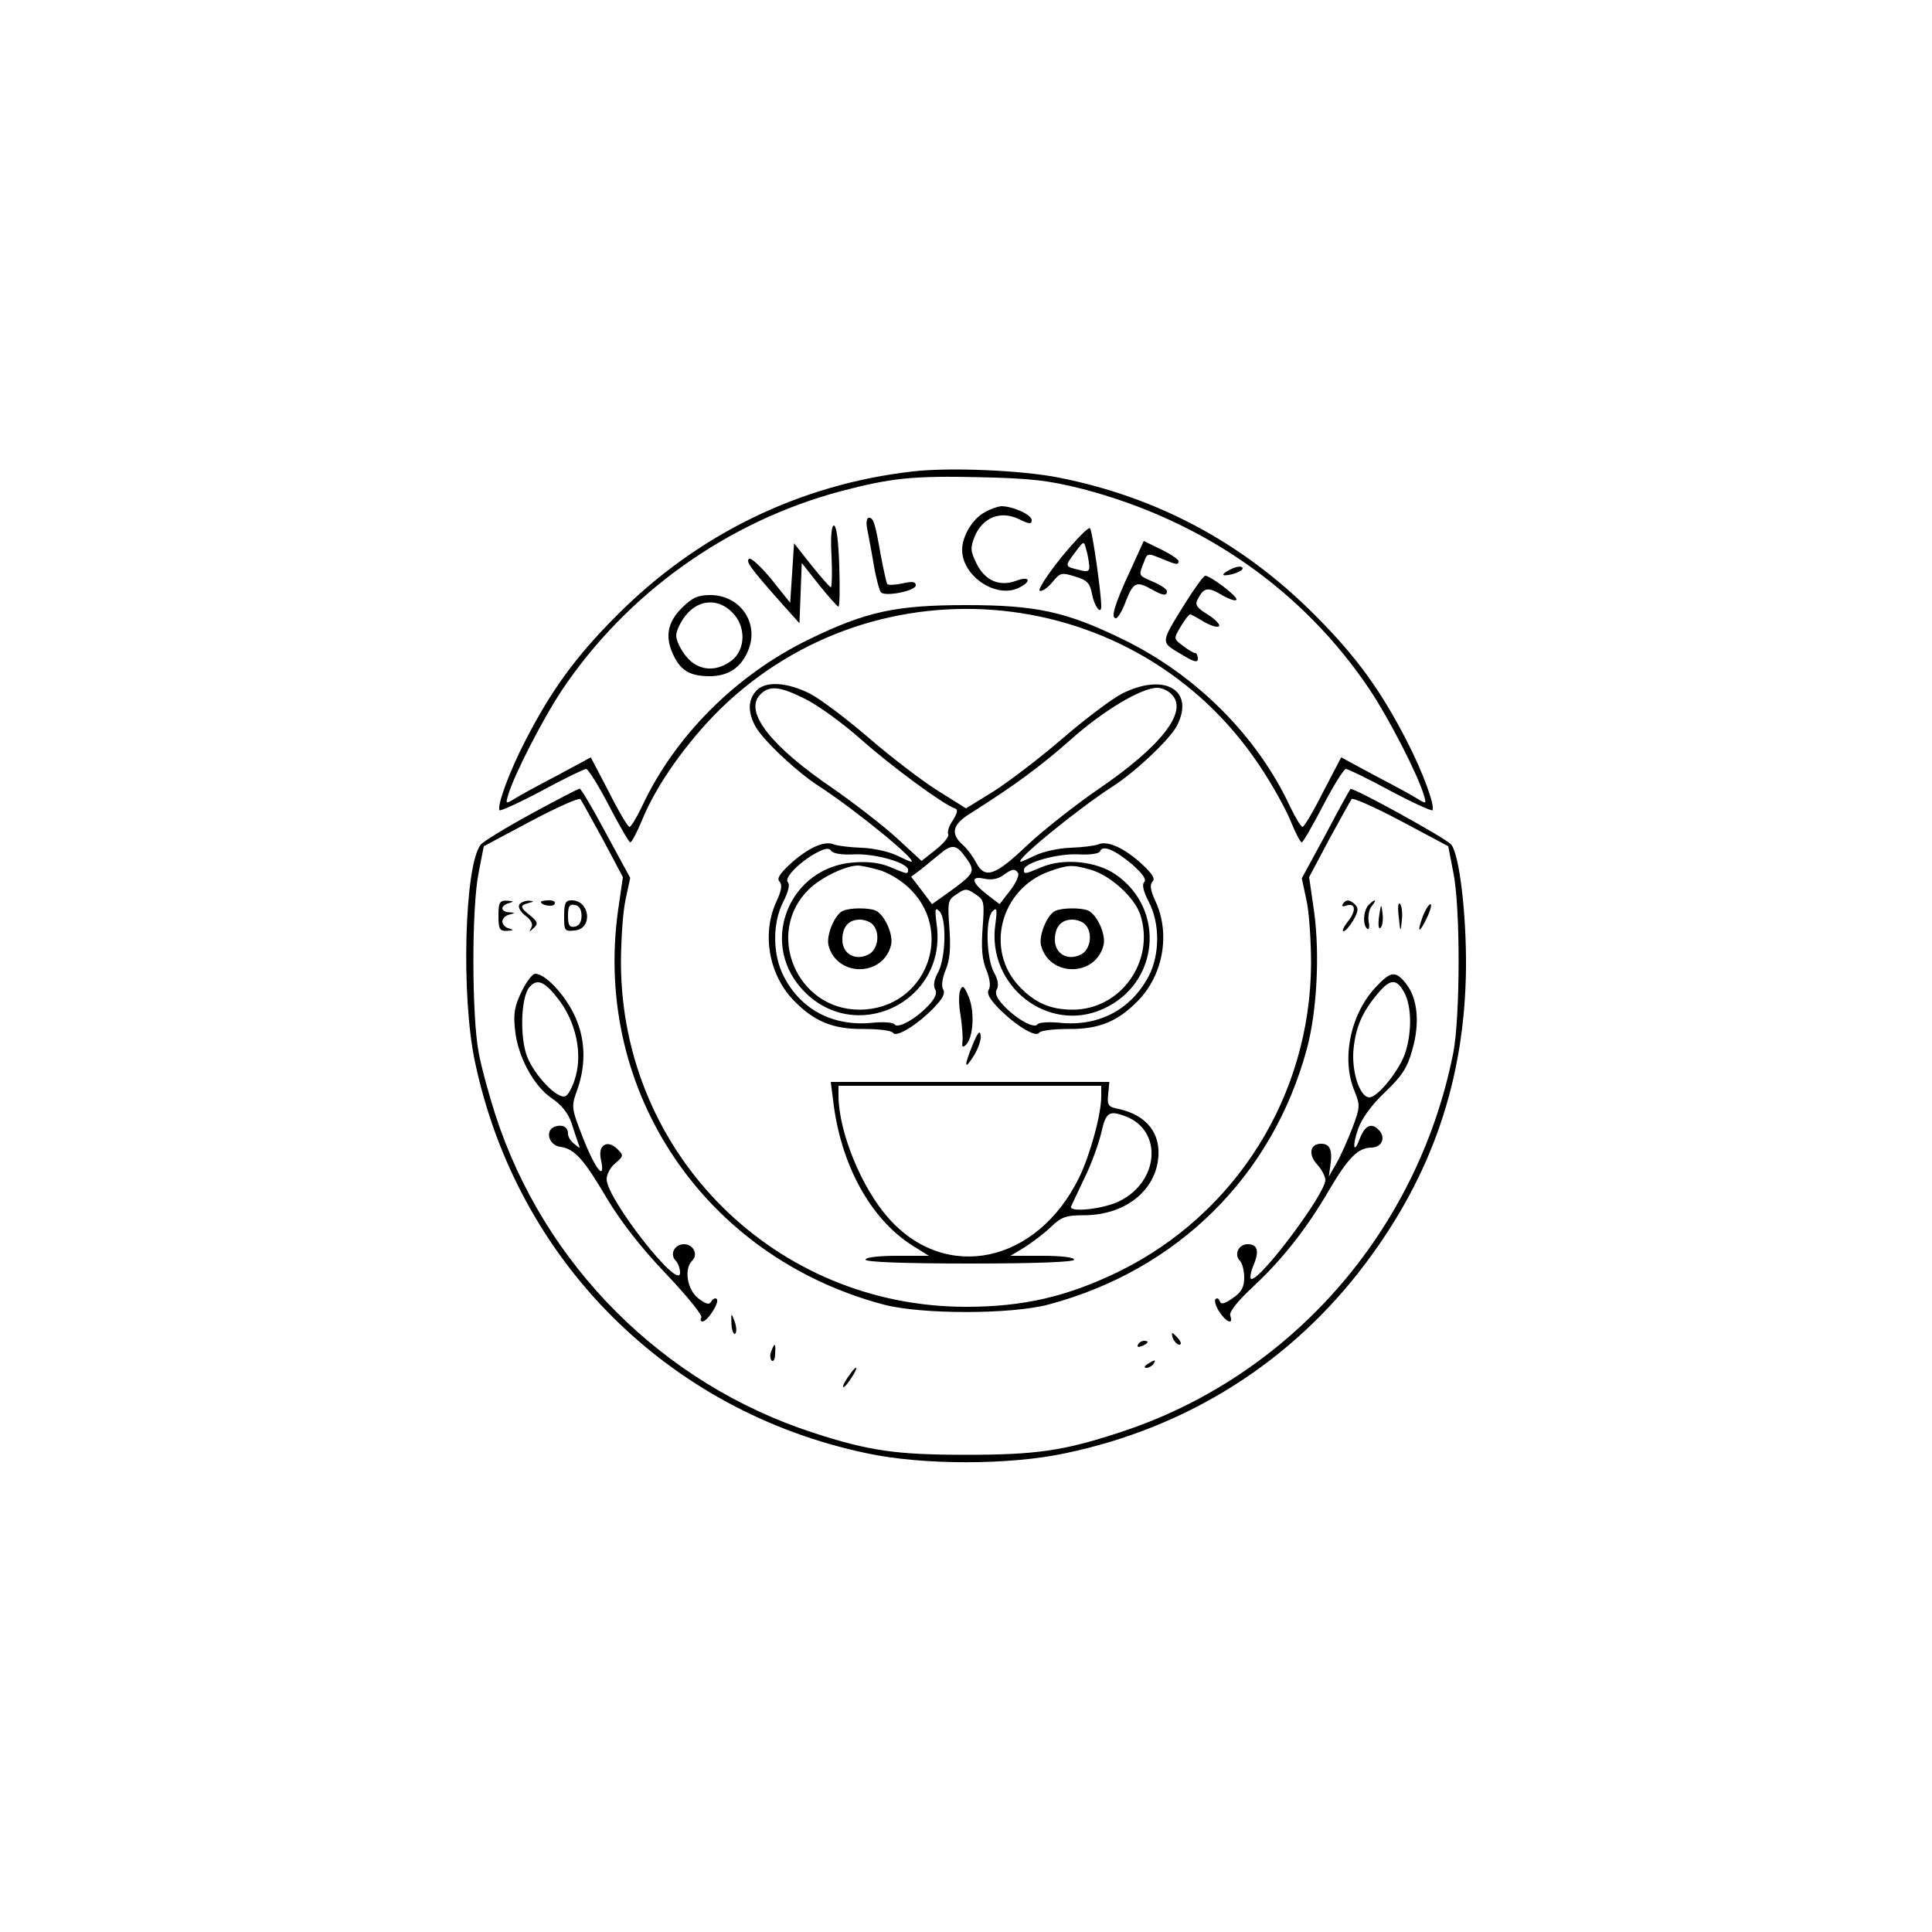 <?xml version="1.0" standalone="no"?>
<!DOCTYPE svg PUBLIC "-//W3C//DTD SVG 20010904//EN"
 "http://www.w3.org/TR/2001/REC-SVG-20010904/DTD/svg10.dtd">
<svg version="1.0" xmlns="http://www.w3.org/2000/svg"
 width="500pt" height="500pt" viewBox="0 0 500 500"
 preserveAspectRatio="xMidYMid meet">

<g transform="translate(0,500) scale(0.1,-0.1)"
fill="#000000" stroke="none">
<path d="M2363 3780 c-293 -33 -559 -163 -768 -374 -106 -106 -169 -194 -235
-322 -43 -83 -75 -172 -67 -181 3 -2 52 20 110 51 57 31 109 56 114 56 5 0 32
-43 59 -95 27 -52 52 -95 55 -95 4 0 17 25 30 56 37 92 116 203 203 289 409
398 1078 328 1394 -144 32 -47 68 -112 81 -143 13 -32 26 -58 30 -58 3 0 28
43 55 95 27 52 54 95 59 95 5 0 57 -25 114 -56 58 -31 107 -53 110 -51 8 9
-24 98 -67 181 -66 128 -129 216 -235 322 -185 187 -407 307 -665 358 -95 19
-283 27 -377 16z m437 -45 c312 -81 572 -262 745 -520 50 -75 125 -221 140
-273 7 -23 6 -23 -17 -9 -12 8 -62 35 -110 60 l-87 47 -47 -90 c-25 -50 -49
-90 -53 -90 -4 0 -18 23 -32 52 -85 183 -244 342 -434 434 -146 71 -223 88
-405 88 -182 0 -259 -17 -405 -88 -190 -92 -349 -251 -434 -434 -14 -29 -28
-52 -32 -52 -4 0 -28 40 -53 90 l-47 90 -87 -47 c-48 -25 -98 -52 -110 -60
-23 -14 -24 -14 -17 9 15 52 90 198 140 273 168 250 428 436 722 514 129 34
187 40 358 36 134 -3 177 -8 265 -30z"/>
<path d="M2548 3674 c-31 -17 -58 -61 -58 -97 0 -67 86 -126 145 -99 35 16 32
33 -5 19 -43 -16 -81 0 -103 45 -16 33 -16 40 -4 71 21 48 66 66 113 44 28
-14 34 -14 34 -3 0 14 -49 36 -79 36 -9 -1 -28 -7 -43 -16z"/>
<path d="M2244 3633 c3 -16 11 -57 17 -93 6 -36 15 -69 19 -73 11 -12 90 4 90
18 0 10 -9 11 -35 5 -19 -4 -37 -5 -39 -1 -2 3 -9 35 -16 71 -15 85 -19 100
-31 100 -6 0 -8 -12 -5 -27z"/>
<path d="M2152 3560 c2 -44 1 -80 -2 -80 -3 1 -25 26 -50 57 l-45 57 -5 -77
-5 -77 -48 60 c-27 33 -53 57 -58 54 -10 -6 2 -23 78 -109 l52 -58 3 78 3 78
45 -57 c25 -31 47 -56 50 -56 3 0 4 47 2 105 -2 64 -7 105 -14 105 -6 0 -9
-29 -6 -80z"/>
<path d="M2747 3558 c-37 -46 -62 -85 -56 -87 6 -2 21 8 33 23 20 24 23 25 58
14 31 -9 39 -17 44 -45 6 -32 24 -56 24 -32 0 35 -23 195 -29 202 -4 4 -37
-30 -74 -75z m72 -22 c1 -15 -4 -17 -26 -11 -38 9 -38 9 -11 45 23 31 23 31
29 8 4 -13 7 -31 8 -42z"/>
<path d="M2925 3523 c-41 -88 -51 -123 -37 -123 5 0 17 20 26 45 19 48 27 52
66 30 30 -17 40 -18 40 -5 0 5 -16 16 -35 24 -39 17 -39 15 -25 50 9 25 10 25
44 11 41 -17 46 -18 46 -7 0 4 -20 18 -45 30 l-45 22 -35 -77z"/>
<path d="M3180 3524 c-14 -7 -18 -13 -10 -13 24 1 54 15 44 21 -5 4 -20 0 -34
-8z"/>
<path d="M3066 3437 c-63 -102 -63 -98 -11 -129 34 -21 45 -24 45 -13 0 8 -3
15 -7 15 -5 0 -19 9 -32 19 -24 18 -24 18 -5 50 10 17 21 31 24 31 3 0 19 -9
37 -20 18 -10 35 -15 38 -10 3 4 -11 18 -30 30 -29 18 -33 25 -25 40 16 30 26
32 64 9 20 -11 36 -16 36 -10 0 10 -68 61 -81 61 -4 0 -28 -33 -53 -73z"/>
<path d="M1764 3426 c-38 -38 -44 -77 -19 -126 19 -37 43 -50 92 -50 47 0 81
22 99 66 30 71 -20 144 -98 144 -32 0 -47 -7 -74 -34z m131 -11 c36 -35 35
-96 -1 -124 -40 -31 -87 -28 -118 10 -14 17 -26 41 -26 54 0 13 12 37 26 54
33 40 83 43 119 6z"/>
<path d="M1957 3212 c-21 -23 -22 -54 -3 -90 18 -35 108 -120 166 -157 94 -61
258 -195 238 -195 -3 0 -20 8 -39 17 -19 9 -59 18 -89 19 -30 1 -63 5 -73 9
-24 10 -67 -10 -112 -51 -27 -25 -35 -38 -28 -45 8 -8 6 -23 -8 -53 -38 -83
-19 -188 44 -254 53 -55 102 -76 182 -75 39 0 73 -4 76 -10 9 -13 63 21 106
65 22 23 30 37 24 47 -5 8 -3 28 6 50 11 26 14 56 10 109 -5 69 -4 73 19 88
22 15 26 15 48 0 23 -15 24 -19 19 -88 -4 -53 -1 -83 10 -109 9 -22 11 -42 6
-50 -6 -10 2 -24 24 -47 43 -44 97 -78 106 -65 3 6 38 10 76 10 80 -1 129 20
182 75 63 66 82 171 44 254 -14 30 -16 45 -8 53 7 7 -1 20 -28 45 -45 41 -88
61 -112 51 -10 -4 -43 -8 -73 -9 -30 -1 -70 -10 -89 -19 -19 -9 -36 -17 -39
-17 -20 0 144 134 238 195 58 37 148 122 166 157 47 92 -32 138 -142 83 -27
-14 -96 -66 -154 -116 -58 -50 -138 -111 -177 -136 l-73 -45 -72 45 c-40 25
-120 86 -178 136 -58 50 -127 102 -154 116 -60 30 -116 33 -139 7z m129 -22
c32 -16 97 -63 144 -105 78 -69 211 -167 241 -177 9 -3 7 -11 -5 -31 -10 -14
-15 -30 -12 -36 3 -5 -11 -23 -31 -39 l-38 -30 -64 59 c-35 32 -110 90 -166
129 -159 108 -229 197 -189 241 24 26 51 24 120 -11z m948 11 c40 -44 -30
-133 -191 -243 -57 -39 -140 -104 -183 -144 -85 -81 -111 -90 -134 -46 -8 15
-23 36 -35 46 -32 29 -26 53 22 82 112 71 179 120 257 189 85 76 184 135 225
135 12 0 30 -8 39 -19z m-822 -412 c54 2 138 -22 138 -40 0 -12 -1 -12 -46 7
-26 11 -57 15 -95 12 -164 -12 -244 -202 -136 -325 135 -153 380 -38 351 165
-5 39 -4 45 7 34 19 -18 17 -119 -3 -158 -11 -19 -13 -35 -8 -44 6 -10 1 -23
-18 -43 -33 -35 -79 -60 -87 -48 -3 5 -29 7 -58 4 -101 -10 -185 34 -229 121
-29 56 -29 138 -1 192 13 26 18 45 12 51 -11 11 32 54 76 77 21 11 31 12 36 4
5 -7 29 -11 61 -9z m288 -9 c25 -35 23 -40 -43 -88 l-45 -32 -27 36 -27 35 24
18 c13 10 34 28 48 39 34 29 45 27 70 -8z m430 -17 c27 -24 38 -39 31 -46 -6
-6 -2 -24 12 -51 29 -55 29 -136 0 -192 -46 -87 -129 -131 -230 -121 -29 3
-55 1 -58 -4 -8 -12 -54 13 -87 48 -19 20 -24 33 -18 43 5 9 3 25 -8 44 -20
39 -22 140 -3 158 11 11 12 5 7 -34 -23 -159 136 -284 279 -219 145 65 163
258 32 348 -49 34 -134 43 -191 19 -45 -19 -46 -19 -46 -7 0 18 84 42 139 40
33 -2 56 2 58 8 6 17 38 4 83 -34z m-657 -14 c21 -5 54 -24 74 -42 129 -114
50 -320 -123 -320 -163 0 -246 200 -130 312 31 30 92 60 126 61 8 0 32 -5 53
-11z m550 0 c50 -14 113 -71 128 -116 39 -120 -50 -246 -175 -246 -58 0 -98
18 -138 60 -90 95 -49 253 78 298 48 17 59 18 107 4z m-188 -9 c3 -5 -6 -26
-21 -45 l-27 -35 -30 23 c-43 33 -47 51 -10 43 18 -4 35 -1 48 8 24 18 32 19
40 6z"/>
<path d="M2182 2643 c-21 -8 -44 -63 -38 -89 21 -83 141 -83 162 0 7 28 -18
81 -41 90 -19 7 -64 7 -83 -1z m76 -35 c21 -21 15 -67 -12 -79 -34 -16 -66 3
-66 39 0 33 16 52 45 52 12 0 26 -5 33 -12z"/>
<path d="M2732 2643 c-21 -8 -44 -63 -38 -89 21 -83 141 -83 162 0 7 28 -18
81 -41 90 -19 7 -64 7 -83 -1z m76 -35 c21 -21 15 -67 -12 -79 -34 -16 -66 3
-66 39 0 33 16 52 45 52 12 0 26 -5 33 -12z"/>
<path d="M1375 2894 c-66 -36 -125 -72 -131 -80 -42 -54 -51 -392 -15 -561
108 -514 499 -906 1014 -1014 144 -31 370 -31 514 0 316 66 585 236 776 490
174 231 258 478 261 766 1 141 -17 292 -38 319 -11 15 -256 150 -261 144 -2
-2 -31 -54 -64 -117 l-62 -114 12 -56 c7 -31 12 -105 12 -166 -2 -340 -194
-647 -498 -796 -134 -65 -247 -91 -395 -91 -494 0 -890 394 -893 887 0 61 5
136 12 167 l12 56 -63 116 c-34 64 -65 116 -68 115 -3 0 -59 -29 -125 -65z
m185 -66 l52 -98 -13 -90 c-63 -466 225 -893 687 -1016 97 -26 331 -26 428 0
333 89 579 332 668 661 26 96 34 244 19 355 l-13 90 52 98 c29 53 55 100 58
104 4 4 62 -22 128 -57 l122 -65 13 -67 c19 -91 18 -376 0 -468 -92 -463 -423
-840 -866 -983 -144 -47 -215 -57 -395 -57 -180 0 -251 10 -395 57 -389 126
-697 434 -823 823 -16 50 -36 122 -43 160 -18 92 -19 377 0 468 l13 67 122 65
c66 35 124 61 128 57 3 -4 29 -51 58 -104z"/>
<path d="M1290 2630 c0 -35 3 -40 23 -39 16 1 18 2 5 6 -10 2 -18 11 -18 18 0
7 8 16 18 18 16 4 16 5 0 6 -10 0 -18 5 -18 10 0 5 8 12 18 14 13 4 11 5 -5 6
-20 1 -23 -4 -23 -39z"/>
<path d="M1344 2659 c-4 -7 3 -19 16 -29 15 -11 20 -22 15 -31 -7 -12 -6 -12
6 -1 12 11 11 16 -8 32 -28 22 -28 27 -5 33 15 4 15 5 0 6 -9 0 -20 -4 -24
-10z"/>
<path d="M1400 2666 c0 -9 30 -14 35 -6 4 6 -3 10 -14 10 -12 0 -21 -2 -21 -4z"/>
<path d="M1460 2629 c0 -38 1 -40 28 -37 47 5 39 78 -9 78 -16 0 -19 -8 -19
-41z m45 1 c0 -16 -6 -26 -17 -28 -14 -3 -18 3 -18 28 0 25 4 31 18 28 11 -2
17 -12 17 -28z"/>
<path d="M3475 2660 c-3 -5 0 -7 8 -4 25 9 28 -12 6 -40 -11 -14 -17 -26 -12
-26 5 0 16 13 25 28 13 22 14 32 6 40 -15 15 -25 15 -33 2z"/>
<path d="M3542 2658 c-14 -14 -16 -54 -3 -62 4 -3 6 6 3 19 -2 14 1 32 8 40
15 18 9 20 -8 3z"/>
<path d="M3620 2627 c4 -41 5 -41 8 -8 2 18 0 37 -5 42 -5 5 -6 -11 -3 -34z"/>
<path d="M3569 2628 c-3 -22 -1 -34 4 -29 5 5 7 21 5 37 -3 27 -4 26 -9 -8z"/>
<path d="M3682 2628 c-16 -44 -9 -45 11 -3 9 19 13 35 9 35 -4 0 -13 -14 -20
-32z"/>
<path d="M1350 2434 c-18 -37 -22 -57 -17 -100 7 -69 49 -146 96 -177 25 -17
41 -38 50 -63 7 -22 15 -46 18 -54 5 -13 4 -13 -10 -1 -10 7 -17 19 -17 27 0
18 -15 25 -35 18 -25 -10 -15 -48 15 -52 37 -5 61 -32 121 -134 36 -60 88
-127 152 -194 54 -57 96 -108 92 -114 -3 -5 -2 -10 3 -10 13 0 45 50 37 58 -3
4 -10 1 -14 -6 -6 -10 -14 -7 -34 8 -29 23 -37 76 -16 97 17 17 3 43 -21 43
-24 0 -38 -26 -21 -43 6 -6 11 -20 11 -31 -1 -50 -190 192 -190 242 0 13 10
32 23 42 21 18 21 20 5 36 -26 26 -51 11 -43 -26 13 -59 -13 -29 -45 52 -32
82 -32 83 -16 128 24 67 21 137 -10 198 -26 52 -74 102 -99 102 -7 0 -23 -21
-35 -46z m96 -21 c44 -58 61 -136 44 -198 -7 -26 -19 -49 -27 -52 -21 -8 -80
54 -99 103 -19 50 -16 153 6 179 20 24 40 15 76 -32z"/>
<path d="M3563 2448 c-68 -70 -93 -189 -57 -273 14 -35 14 -41 -6 -94 -12 -31
-30 -72 -41 -91 l-20 -35 4 29 c6 39 -1 56 -24 56 -29 0 -34 -28 -10 -54 11
-12 21 -30 21 -40 0 -35 -165 -256 -191 -256 -5 0 -3 15 4 33 17 39 12 57 -14
57 -24 0 -36 -27 -20 -43 6 -6 11 -26 11 -43 0 -25 -7 -38 -29 -53 -21 -15
-31 -18 -34 -9 -2 7 -7 10 -11 6 -4 -3 0 -18 9 -32 18 -28 38 -36 29 -11 -4 9
18 37 60 76 75 70 139 151 198 253 47 79 72 105 106 106 29 0 40 27 19 47 -18
18 -35 10 -48 -24 -16 -43 -20 -19 -4 26 9 26 35 62 69 94 44 42 58 63 71 110
20 69 14 133 -16 171 -27 34 -39 33 -76 -6z m72 -18 c18 -35 19 -98 3 -151
-13 -45 -72 -119 -94 -119 -25 0 -47 68 -41 126 6 57 23 96 63 143 32 39 49
39 69 1z"/>
<path d="M1893 1573 c1 -18 6 -28 10 -24 4 4 3 18 -2 32 -9 23 -9 22 -8 -8z"/>
<path d="M3036 1535 c4 -8 11 -15 16 -15 6 0 5 6 -2 15 -7 8 -14 15 -16 15 -2
0 -1 -7 2 -15z"/>
<path d="M2945 1520 c-3 -6 1 -7 9 -4 18 7 21 14 7 14 -6 0 -13 -4 -16 -10z"/>
<path d="M1996 1503 c-4 -9 -3 -20 1 -24 4 -4 9 3 9 17 2 28 -1 31 -10 7z"/>
<path d="M2970 1470 c-9 -6 -10 -10 -3 -10 6 0 15 5 18 10 8 12 4 12 -15 0z"/>
<path d="M2203 1448 c-15 -20 -25 -38 -20 -38 3 0 12 11 21 25 17 26 16 35 -1
13z"/>
<path d="M2485 2437 c-4 -9 -4 -39 1 -65 4 -26 6 -56 5 -67 -2 -15 0 -17 9 -9
19 19 23 86 7 124 -12 29 -16 32 -22 17z"/>
<path d="M2518 2298 c-24 -58 -23 -71 3 -29 11 18 19 42 17 52 -2 14 -8 6 -20
-23z"/>
<path d="M2156 2153 c19 -166 96 -306 203 -375 l45 -28 -82 0 c-48 0 -82 -4
-82 -10 0 -6 97 -10 270 -10 173 0 270 4 270 10 0 6 -34 10 -82 10 l-83 0 35
21 c19 12 50 35 68 52 29 28 40 32 90 32 100 1 178 59 189 143 9 68 -29 116
-102 132 -27 5 -30 10 -27 38 l3 32 -360 0 -361 0 6 -47z m694 10 c0 -48 -29
-152 -57 -210 -109 -223 -346 -273 -494 -105 -70 79 -128 222 -129 315 l0 27
340 0 340 0 0 -27z m63 -52 c97 -37 87 -170 -17 -220 -40 -20 -131 -30 -124
-13 2 4 17 36 34 72 18 36 37 89 44 118 12 54 20 59 63 43z"/>
</g>
</svg>
